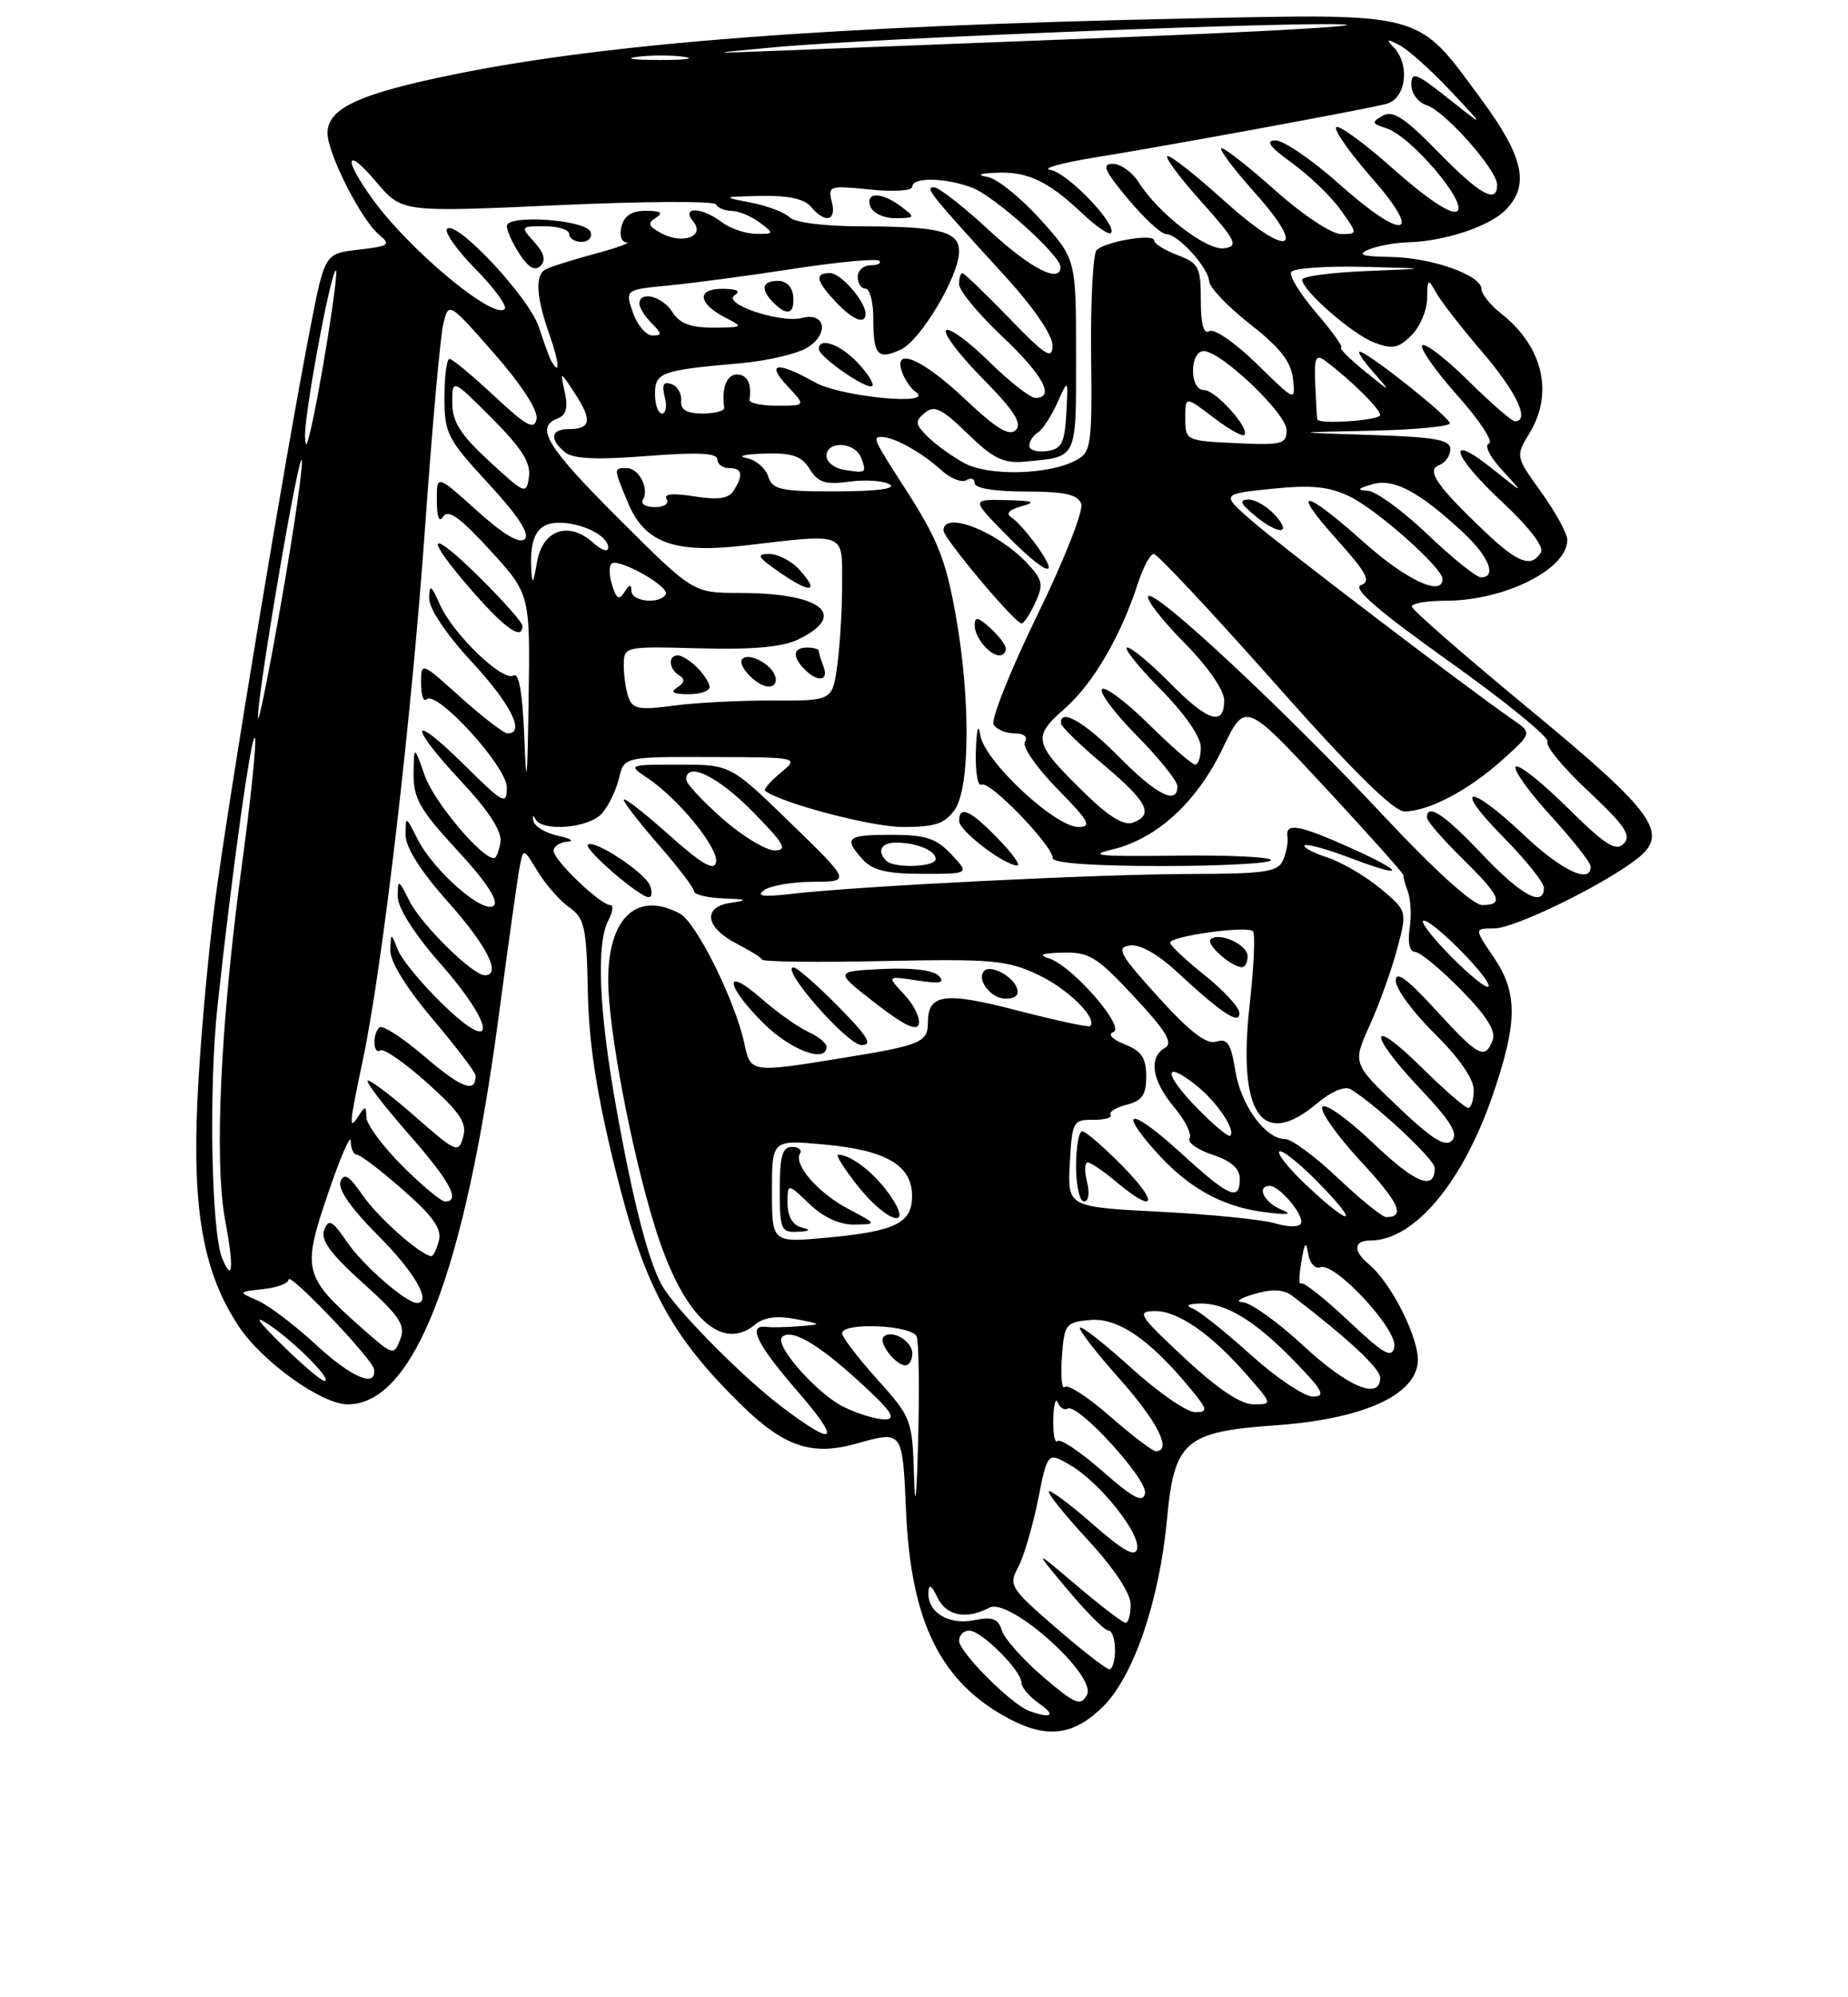 <?xml version="1.0" encoding="UTF-8" standalone="no"?>
<!DOCTYPE svg PUBLIC "-//W3C//DTD SVG 1.1//EN" "http://www.w3.org/Graphics/SVG/1.1/DTD/svg11.dtd" >
<svg xmlns="http://www.w3.org/2000/svg" xmlns:xlink="http://www.w3.org/1999/xlink" version="1.1" viewBox="0 0 237 256">
 <g >
 <path fill="currentColor"
d=" M 141.50 218.70 C 145.42 214.78 148.69 205.16 149.67 194.67 C 150.59 184.73 151.99 183.51 163.43 182.70 C 174.56 181.92 181.33 178.97 181.82 174.71 C 182.15 171.86 178.51 164.50 175.56 162.05 C 173.50 160.34 173.58 159.00 175.75 159.00 C 181.43 158.98 187.69 151.47 191.56 140.01 C 194.64 130.91 194.64 127.22 191.53 122.64 C 189.06 119.00 189.06 119.00 191.63 119.00 C 194.22 119.00 205.44 113.54 209.89 110.12 C 214.16 106.83 212.29 104.23 196.06 90.83 C 187.84 84.05 181.09 78.16 181.06 77.75 C 181.03 77.34 182.96 77.00 185.35 77.00 C 192.93 77.00 201.00 72.98 201.00 69.20 C 201.00 68.39 199.50 65.66 197.68 63.11 C 194.35 58.49 194.35 58.49 196.17 55.49 C 199.28 50.37 197.86 44.39 192.52 40.19 C 191.13 39.10 190.00 37.69 190.00 37.06 C 190.00 35.26 183.59 33.01 178.28 32.93 C 174.69 32.88 174.00 32.65 175.50 32.00 C 176.60 31.53 178.85 31.11 180.50 31.06 C 185.19 30.95 190.94 29.06 193.06 26.94 C 196.22 23.78 195.43 20.12 189.97 12.73 C 181.58 1.35 183.02 1.74 151.50 2.39 C 106.71 3.33 78.00 5.52 58.36 9.51 C 46.05 12.01 42.00 13.88 42.00 17.06 C 42.00 19.65 46.33 28.20 48.59 30.06 C 50.17 31.37 49.93 31.55 45.99 32.00 C 41.65 32.50 41.65 32.50 39.80 42.00 C 36.61 58.37 29.21 102.94 27.52 116.00 C 26.63 122.88 25.63 134.12 25.32 141.00 C 24.66 155.26 26.10 163.17 30.60 169.97 C 33.62 174.54 41.25 180.00 44.59 180.00 C 53.08 180.00 59.59 163.21 63.99 130.00 C 65.20 120.92 66.39 112.41 66.65 111.08 C 67.12 108.67 67.12 108.67 68.97 111.72 C 69.99 113.39 71.81 115.46 73.01 116.30 C 74.97 117.67 75.22 118.82 75.39 127.16 C 75.53 133.88 76.53 140.29 78.94 150.00 C 82.64 164.93 86.04 171.25 95.18 180.17 C 100.56 185.41 104.12 186.62 109.68 185.07 C 115.84 183.36 115.73 183.21 116.20 193.75 C 116.83 208.00 120.68 215.70 129.50 220.34 C 134.33 222.89 137.79 222.41 141.50 218.70 Z  M 132.00 219.30 C 129.71 218.47 123.00 211.76 123.00 210.30 C 123.00 209.58 123.59 209.00 124.31 209.00 C 125.86 209.00 131.00 214.13 131.00 215.68 C 131.00 216.27 132.01 217.46 133.25 218.33 C 135.48 219.88 134.89 220.34 132.00 219.30 Z  M 133.79 214.94 C 131.22 212.74 128.84 210.07 128.50 209.01 C 128.02 207.47 127.28 207.19 124.95 207.66 C 121.67 208.32 118.96 206.68 119.07 204.13 C 119.12 202.96 119.44 203.14 120.22 204.75 C 121.36 207.12 123.95 207.63 126.88 206.06 C 129.44 204.69 140.76 214.82 139.39 217.26 C 138.58 218.72 137.88 218.43 133.79 214.94 Z  M 135.38 208.60 C 129.59 203.59 129.33 203.18 130.56 200.91 C 131.28 199.58 132.42 195.71 133.11 192.30 C 134.35 186.09 134.35 186.09 137.27 187.80 C 141.03 189.99 146.25 196.52 145.83 198.51 C 145.59 199.63 144.07 198.80 140.20 195.41 C 137.29 192.85 134.73 190.94 134.51 191.15 C 134.30 191.37 136.57 194.19 139.56 197.43 C 142.92 201.07 145.00 204.22 145.00 205.66 C 145.00 206.95 144.71 208.00 144.36 208.00 C 144.00 208.00 141.20 205.86 138.12 203.25 C 132.52 198.50 132.52 198.50 136.91 203.75 C 139.33 206.64 141.69 209.00 142.16 209.00 C 142.62 209.00 143.00 210.12 143.00 211.50 C 143.00 212.88 142.66 213.98 142.25 213.95 C 141.84 213.92 138.75 211.52 135.38 208.60 Z  M 117.22 189.15 C 117.00 181.96 116.90 181.68 112.50 176.79 C 110.03 174.04 108.00 171.38 108.00 170.89 C 108.00 169.44 117.00 169.83 117.56 171.31 C 117.84 172.03 117.92 177.99 117.75 184.56 C 117.55 192.17 117.35 193.84 117.22 189.15 Z  M 117.00 173.47 C 117.00 171.86 114.34 170.33 113.31 171.35 C 112.60 172.06 114.86 175.00 116.12 175.00 C 116.61 175.00 117.00 174.31 117.00 173.47 Z  M 141.38 188.56 C 138.56 186.09 135.98 184.36 135.63 184.70 C 135.28 185.05 135.04 183.80 135.08 181.92 C 135.12 180.04 135.39 179.07 135.66 179.76 C 135.94 180.45 136.51 180.80 136.92 180.55 C 138.18 179.77 147.22 189.64 146.85 191.41 C 146.58 192.68 145.36 192.05 141.38 188.56 Z  M 142.36 181.54 C 139.56 179.08 136.95 177.39 136.56 177.77 C 136.18 178.16 136.01 176.45 136.18 173.99 C 136.48 169.73 136.67 169.48 139.76 169.19 C 143.28 168.85 147.33 171.57 152.47 177.75 C 154.91 180.68 154.99 181.00 153.26 181.00 C 152.20 181.00 148.54 178.47 145.13 175.38 C 141.71 172.28 138.73 169.94 138.50 170.16 C 138.28 170.39 140.55 173.33 143.55 176.70 C 148.44 182.19 150.36 186.00 148.23 186.00 C 147.81 186.00 145.17 183.99 142.36 181.54 Z  M 100.33 180.37 C 95.18 176.49 86.50 167.70 84.85 164.67 C 83.12 161.52 81.17 153.91 79.05 142.08 C 76.80 129.53 76.44 120.92 78.04 117.93 C 78.60 116.87 78.70 116.00 78.26 116.00 C 77.01 116.00 71.00 110.25 71.00 109.06 C 71.00 108.48 71.79 107.95 72.75 107.88 C 73.71 107.82 73.19 107.48 71.58 107.13 C 69.98 106.78 68.55 105.93 68.41 105.22 C 68.27 104.52 68.38 104.41 68.66 104.97 C 69.50 106.66 75.56 106.15 77.21 104.25 C 78.05 103.29 79.03 101.26 79.38 99.75 C 80.04 97.00 80.04 97.00 91.27 97.03 C 102.50 97.07 102.50 97.07 100.11 99.06 C 98.79 100.15 97.89 101.19 98.11 101.35 C 100.19 102.95 111.79 106.00 115.80 106.00 C 119.92 106.00 121.18 105.58 122.44 103.78 C 124.41 100.97 124.47 89.52 122.58 78.92 C 121.28 71.64 120.26 69.10 116.00 62.50 C 112.04 56.36 111.88 56.00 113.03 56.00 C 114.64 56.00 118.18 57.96 120.68 60.23 C 121.87 61.32 123.34 61.91 123.93 61.55 C 124.52 61.18 125.00 61.36 125.00 61.94 C 125.00 62.58 127.60 63.00 131.53 63.00 C 136.51 63.00 138.20 63.37 138.66 64.55 C 138.99 65.42 136.51 71.72 132.99 78.93 C 129.55 85.99 127.05 92.27 127.43 92.88 C 127.81 93.50 129.02 94.00 130.12 94.00 C 131.31 94.00 131.85 94.44 131.44 95.10 C 131.07 95.70 132.94 98.40 135.59 101.10 C 139.65 105.22 140.09 106.00 138.32 106.00 C 135.29 106.00 126.22 97.52 125.71 94.21 C 125.47 92.60 125.24 93.46 125.15 96.31 C 125.07 98.95 125.40 100.87 125.88 100.57 C 126.87 99.97 135.00 108.36 135.00 109.98 C 135.00 110.63 140.13 111.00 149.00 111.00 C 156.70 111.00 163.00 110.66 163.00 110.25 C 163.00 109.84 157.49 109.58 150.75 109.67 C 141.18 109.81 139.38 109.64 142.54 108.91 C 148.31 107.56 153.47 102.86 156.81 95.91 C 159.69 89.91 159.69 89.91 169.91 100.90 C 175.52 106.94 180.06 112.03 180.00 112.19 C 179.93 112.36 180.18 113.29 180.55 114.26 C 180.92 115.23 181.03 117.37 180.78 119.01 C 180.52 120.80 180.79 122.00 181.46 122.00 C 182.07 122.00 184.71 124.17 187.32 126.82 C 190.63 130.17 191.88 132.16 191.43 133.32 C 190.44 135.89 189.61 135.44 184.10 129.42 C 180.44 125.42 179.00 124.37 179.00 125.71 C 179.00 126.73 181.25 129.79 184.00 132.50 C 187.11 135.56 189.00 138.29 189.00 139.71 C 189.00 140.97 188.68 142.00 188.28 142.00 C 187.89 142.00 185.19 139.65 182.28 136.78 C 175.47 130.06 175.38 132.41 182.17 139.59 C 186.06 143.70 187.06 145.34 186.20 146.20 C 185.33 147.07 183.61 145.98 179.25 141.82 C 173.46 136.30 173.46 136.30 175.67 131.40 C 176.89 128.70 178.47 124.31 179.18 121.63 C 180.48 116.76 180.48 116.76 177.04 113.89 C 175.15 112.32 172.09 110.52 170.24 109.91 C 168.38 109.30 167.07 108.60 167.31 108.36 C 167.55 108.11 170.14 108.82 173.07 109.93 C 180.32 112.69 180.37 111.89 173.15 108.65 C 166.60 105.71 164.82 105.40 165.11 107.25 C 165.22 107.94 164.97 109.29 164.55 110.25 C 163.89 111.76 162.29 112.00 152.64 112.02 C 140.83 112.04 110.17 113.57 101.61 114.56 C 97.86 115.00 96.90 114.87 98.00 114.09 C 98.83 113.51 101.67 113.02 104.31 113.02 C 109.12 113.00 109.12 113.00 101.40 105.50 C 93.68 98.00 93.68 98.00 87.09 98.01 C 80.50 98.01 80.50 98.01 83.09 99.76 C 87.06 102.43 92.20 108.76 91.83 110.52 C 91.59 111.69 89.99 110.76 85.75 106.97 C 82.59 104.15 80.00 102.14 80.00 102.51 C 80.00 102.88 82.03 105.49 84.50 108.32 C 86.97 111.15 89.00 113.81 89.00 114.23 C 89.00 114.65 90.69 115.07 92.75 115.15 C 95.86 115.27 96.02 115.37 93.69 115.72 C 90.04 116.27 90.45 118.89 94.51 120.97 C 96.15 121.81 97.61 122.72 97.75 123.00 C 97.89 123.28 104.91 123.36 113.36 123.18 C 127.20 122.89 129.17 123.07 133.12 124.93 C 136.93 126.72 140.80 130.53 139.81 131.52 C 139.63 131.70 135.44 130.80 130.49 129.52 C 121.12 127.09 119.00 127.37 119.00 131.06 C 119.00 133.60 118.09 133.97 108.21 135.58 C 96.26 137.52 96.27 137.52 95.46 133.75 C 94.26 128.20 89.31 118.24 87.17 117.09 C 81.71 114.17 78.00 117.61 78.00 125.59 C 78.00 131.83 80.93 147.34 83.98 157.21 C 87.49 168.56 92.45 173.41 96.83 169.78 C 97.96 168.84 99.63 168.61 102.00 169.06 C 105.50 169.74 105.50 169.74 102.50 169.99 C 100.85 170.12 98.94 170.16 98.25 170.07 C 95.84 169.76 97.05 172.28 102.10 178.11 C 107.93 184.84 107.31 185.62 100.33 180.37 Z  M 106.00 134.16 C 106.00 133.70 104.93 132.83 103.62 132.24 C 102.32 131.64 99.62 129.72 97.62 127.97 C 92.77 123.72 92.98 126.22 97.88 131.12 C 101.37 134.60 106.00 136.34 106.00 134.16 Z  M 107.50 129.00 C 104.79 126.25 102.21 124.00 101.77 124.00 C 99.98 124.00 108.62 133.89 110.46 133.94 C 111.99 133.99 111.34 132.90 107.50 129.00 Z  M 115.95 127.45 C 113.73 125.08 113.73 125.08 117.61 125.67 C 120.58 126.12 121.24 125.98 120.40 125.08 C 119.72 124.35 116.96 124.01 113.15 124.20 C 107.01 124.50 107.01 124.50 112.25 128.57 C 115.96 131.45 117.60 132.23 117.84 131.23 C 118.03 130.46 117.18 128.76 115.95 127.45 Z  M 130.39 126.58 C 129.81 125.06 127.04 123.63 126.23 124.43 C 125.17 125.50 127.07 128.00 128.94 128.00 C 130.26 128.00 130.75 127.52 130.39 126.58 Z  M 83.37 113.52 C 82.72 111.84 76.15 107.51 75.40 108.27 C 74.85 108.82 82.01 115.00 83.20 115.00 C 83.60 115.00 83.68 114.33 83.37 113.52 Z  M 122.00 109.50 C 120.06 107.44 118.71 107.00 114.33 107.00 C 108.57 107.00 108.13 107.38 110.65 110.17 C 111.91 111.56 113.77 112.00 118.33 112.00 C 124.35 112.00 124.35 112.00 122.00 109.50 Z  M 128.00 107.50 C 124.43 103.82 122.99 103.17 123.01 105.25 C 123.03 106.50 128.67 110.82 130.45 110.94 C 130.97 110.97 129.87 109.42 128.00 107.50 Z  M 129.00 83.15 C 129.00 82.69 128.10 81.50 127.00 80.50 C 125.41 79.06 125.00 78.99 125.00 80.15 C 125.00 81.71 126.90 84.00 128.20 84.00 C 128.64 84.00 129.00 83.62 129.00 83.15 Z  M 132.75 77.30 C 133.85 74.93 133.73 74.34 131.75 72.21 C 127.92 68.12 121.00 65.40 121.00 67.99 C 121.00 68.98 130.05 79.77 131.00 79.91 C 131.28 79.95 132.06 78.78 132.75 77.30 Z  M 133.02 70.03 C 131.86 68.40 130.37 66.73 129.71 66.32 C 128.94 65.84 129.39 65.34 131.01 64.89 C 132.96 64.35 132.53 64.18 129.04 64.10 C 124.58 64.00 124.58 64.00 129.00 68.50 C 134.03 73.63 136.16 74.44 133.02 70.03 Z  M 108.18 180.32 C 104.79 178.65 99.27 172.40 100.29 171.38 C 101.43 170.24 104.78 172.15 110.07 176.97 C 114.27 180.79 115.05 181.91 113.50 181.93 C 112.40 181.94 110.01 181.22 108.18 180.32 Z  M 151.89 174.04 C 146.07 168.62 145.73 168.08 148.06 168.04 C 151.03 167.99 155.30 170.94 159.93 176.25 C 163.21 180.00 163.21 180.00 160.74 180.00 C 159.11 180.00 156.11 177.98 151.89 174.04 Z  M 160.42 173.66 C 157.16 170.72 153.82 168.05 153.00 167.74 C 152.01 167.35 152.28 167.13 153.80 167.08 C 157.15 166.96 160.91 169.23 165.96 174.42 C 169.67 178.24 170.08 179.00 168.38 179.00 C 167.26 179.00 163.68 176.60 160.42 173.66 Z  M 167.17 172.50 C 163.91 169.47 160.39 166.96 159.37 166.91 C 158.34 166.86 159.00 166.39 160.84 165.86 C 163.26 165.16 164.63 165.25 165.84 166.17 C 172.96 171.63 177.00 175.40 177.00 176.59 C 177.00 179.51 172.91 177.81 167.17 172.50 Z  M 36.19 172.39 C 32.99 169.25 32.45 168.42 34.50 169.79 C 37.85 172.04 42.75 177.00 41.62 177.00 C 41.21 177.00 38.77 174.93 36.19 172.39 Z  M 40.54 172.37 C 37.81 169.85 34.43 167.29 33.04 166.69 C 30.50 165.59 30.50 165.59 33.75 165.23 C 35.54 165.04 37.00 164.49 37.00 164.01 C 37.00 162.89 47.78 174.19 47.97 175.50 C 48.31 177.94 45.11 176.59 40.54 172.37 Z  M 46.35 170.17 C 38.92 163.61 38.72 162.79 42.06 153.00 C 43.65 148.32 44.97 145.29 44.98 146.25 C 44.99 147.21 45.35 148.00 45.77 148.00 C 46.19 148.00 48.85 150.02 51.67 152.50 C 55.52 155.86 56.68 157.50 56.29 159.00 C 56.00 160.10 55.58 161.00 55.34 161.00 C 54.07 161.00 48.46 156.05 46.51 153.20 C 44.79 150.70 44.11 150.27 43.67 151.43 C 43.29 152.41 45.01 154.88 48.54 158.41 C 53.18 163.05 55.44 167.00 53.46 167.00 C 52.08 167.00 46.54 162.17 44.51 159.20 C 42.60 156.41 42.15 156.17 41.58 157.64 C 41.09 158.93 42.39 160.71 46.54 164.44 C 51.28 168.71 52.03 169.84 51.33 171.67 C 50.52 173.79 50.40 173.75 46.35 170.17 Z  M 172.89 169.26 C 169.82 166.37 167.10 164.23 166.83 164.50 C 166.57 164.77 166.59 163.53 166.89 161.74 C 167.30 159.23 167.50 158.99 167.77 160.69 C 167.97 161.91 168.66 162.68 169.33 162.43 C 171.18 161.72 179.26 170.42 178.82 172.64 C 178.51 174.18 177.50 173.60 172.89 169.26 Z  M 28.50 161.29 C 27.10 157.94 26.76 139.54 27.89 129.00 C 29.73 111.84 32.31 93.43 32.70 94.61 C 32.91 95.22 32.14 102.64 30.99 111.11 C 28.28 131.16 27.45 148.86 28.88 156.42 C 30.01 162.44 29.85 164.54 28.50 161.29 Z  M 99.00 152.68 C 99.00 146.08 99.00 146.08 105.75 146.70 C 113.61 147.42 116.92 149.34 116.97 153.21 C 117.01 156.76 114.89 157.81 106.10 158.63 C 99.00 159.29 99.00 159.29 99.00 152.68 Z  M 102.75 157.31 C 101.65 157.02 101.00 155.89 101.00 154.24 C 101.00 151.63 101.00 151.63 103.80 154.31 C 105.59 156.03 107.68 156.98 109.55 156.96 C 112.50 156.91 112.50 156.91 108.81 154.96 C 104.92 152.91 101.73 149.25 102.60 147.84 C 102.89 147.38 102.42 147.00 101.56 147.00 C 100.34 147.00 100.00 148.19 100.00 152.50 C 100.00 157.57 100.18 157.99 102.25 157.88 C 103.94 157.80 104.07 157.65 102.75 157.31 Z  M 114.00 153.00 C 112.04 150.25 109.11 148.00 107.48 148.00 C 107.12 148.00 108.26 149.80 110.00 152.00 C 113.84 156.85 117.37 157.73 114.00 153.00 Z  M 163.50 156.79 C 161.85 156.31 155.19 155.64 148.70 155.31 C 136.91 154.70 136.91 154.70 137.20 149.10 C 137.49 143.76 137.62 143.50 140.18 143.53 C 141.65 143.55 142.66 143.26 142.43 142.89 C 142.20 142.52 143.14 141.93 144.51 141.59 C 146.47 141.09 147.00 140.33 147.00 137.96 C 147.00 135.61 146.40 134.71 144.25 133.86 C 142.64 133.22 142.03 132.56 142.78 132.29 C 144.40 131.69 137.51 123.79 134.55 122.85 C 133.09 122.39 133.59 122.17 136.29 122.10 C 139.68 122.01 140.67 122.62 145.45 127.75 C 149.56 132.16 150.48 133.69 149.41 134.30 C 147.26 135.52 147.72 138.51 150.57 141.90 C 151.99 143.58 152.88 145.38 152.56 145.90 C 152.24 146.42 153.56 147.36 155.49 148.00 C 157.88 148.79 159.00 149.77 159.00 151.08 C 159.00 154.03 157.64 153.44 151.55 147.87 C 145.29 142.15 143.17 141.85 148.01 147.36 C 152.20 152.13 156.57 154.62 162.00 155.34 C 165.28 155.77 165.89 155.67 164.25 155.00 C 162.09 154.10 161.10 152.00 162.85 152.00 C 164.11 152.00 167.26 155.75 166.85 156.78 C 166.65 157.31 165.26 157.31 163.50 156.79 Z  M 139.41 151.50 C 139.07 150.12 139.10 149.00 139.50 149.00 C 139.89 149.00 141.55 150.12 143.18 151.50 C 148.14 155.67 148.71 154.30 144.00 149.50 C 141.57 147.03 139.23 145.00 138.79 145.00 C 138.36 145.00 138.00 147.03 138.00 149.50 C 138.00 151.97 138.46 154.00 139.02 154.00 C 139.61 154.00 139.77 152.94 139.41 151.50 Z  M 167.72 152.08 C 165.40 149.92 163.76 147.90 164.07 147.60 C 164.37 147.29 166.60 149.06 169.02 151.52 C 174.44 157.04 173.48 157.45 167.72 152.08 Z  M 171.59 151.00 C 168.69 148.25 165.64 146.00 164.83 146.00 C 162.29 146.00 159.13 141.67 158.42 137.21 C 157.86 133.75 157.41 133.05 155.98 133.51 C 154.73 133.90 152.60 132.27 148.53 127.78 C 143.58 122.32 143.10 121.46 144.89 121.18 C 146.17 120.99 148.45 122.26 150.95 124.58 C 156.77 129.96 159.01 131.43 158.94 129.81 C 158.91 129.09 156.91 126.92 154.50 125.00 C 152.09 123.08 150.09 121.20 150.06 120.84 C 149.98 120.00 159.94 118.61 160.69 119.36 C 161.00 119.67 160.81 123.87 160.27 128.71 C 158.69 142.78 161.82 147.39 168.90 141.43 C 170.74 139.88 172.46 139.16 173.23 139.62 C 176.41 141.53 184.00 148.62 184.00 149.69 C 184.00 152.69 181.53 151.69 176.09 146.50 C 172.85 143.41 169.92 141.32 169.58 141.87 C 169.25 142.41 171.44 145.52 174.46 148.79 C 179.45 154.17 180.29 156.00 177.77 156.00 C 177.28 156.00 174.50 153.75 171.59 151.00 Z  M 160.00 122.57 C 160.00 121.06 156.28 119.38 155.25 120.42 C 154.64 121.03 157.88 123.91 159.25 123.97 C 159.66 123.99 160.00 123.36 160.00 122.57 Z  M 51.58 149.42 C 49.06 146.90 46.99 144.09 46.98 143.17 C 46.97 141.73 46.84 141.70 46.00 143.00 C 44.70 145.02 44.75 144.33 46.54 135.82 C 49.07 123.85 52.78 92.08 54.52 67.50 C 55.42 54.85 56.46 43.19 56.84 41.58 C 57.53 38.66 57.53 38.66 63.35 45.28 C 66.88 49.31 69.03 52.61 68.81 53.70 C 68.53 55.17 67.52 54.62 63.38 50.75 C 60.58 48.14 58.00 46.00 57.65 46.00 C 57.29 46.00 57.00 48.22 57.00 50.94 C 57.00 55.56 57.37 56.28 62.65 61.99 C 66.40 66.04 67.97 68.43 67.31 69.09 C 66.65 69.75 64.58 68.53 61.16 65.45 C 56.00 60.81 56.00 60.81 56.02 64.16 C 56.03 66.32 56.32 67.04 56.86 66.19 C 57.47 65.23 59.07 66.39 62.85 70.52 C 68.00 76.16 68.00 76.16 67.79 89.83 C 67.64 100.30 67.51 101.44 67.25 94.72 C 67.03 88.92 66.56 86.15 65.87 86.58 C 64.50 87.43 58.13 81.32 56.42 77.50 C 55.27 74.93 55.07 74.81 55.04 76.69 C 55.02 78.00 57.22 81.29 60.50 84.83 C 65.51 90.24 67.40 94.00 65.11 94.00 C 64.62 94.00 61.92 91.93 59.11 89.41 C 54.00 84.81 54.00 84.81 54.00 87.57 C 54.00 89.09 54.31 90.02 54.69 89.64 C 55.97 88.36 65.00 98.25 65.00 100.93 C 65.00 103.24 64.59 103.03 59.50 98.00 C 52.49 91.08 52.30 92.82 59.25 100.26 C 62.74 104.01 64.39 106.58 64.18 107.94 C 64.00 109.08 63.64 110.00 63.36 110.00 C 61.74 110.00 55.70 102.82 54.50 99.47 C 53.09 95.50 53.09 95.50 53.04 99.19 C 53.01 102.32 53.86 103.82 58.65 108.99 C 62.29 112.92 63.96 115.44 63.34 116.06 C 62.10 117.30 55.59 111.62 53.52 107.50 C 52.04 104.56 52.01 104.55 52.01 107.00 C 52.01 108.62 53.95 111.67 57.50 115.66 C 62.49 121.25 64.36 125.00 62.17 125.00 C 60.62 125.00 54.04 118.52 52.52 115.50 C 51.10 112.67 51.01 112.64 51.01 114.89 C 51.00 116.37 53.12 119.70 56.58 123.63 C 63.64 131.68 63.75 135.50 56.72 128.66 C 54.09 126.11 51.53 123.00 51.03 121.76 C 50.13 119.50 50.13 119.50 50.06 121.82 C 50.02 123.25 52.13 126.65 55.50 130.63 C 58.52 134.20 61.00 137.46 61.00 137.89 C 61.00 140.15 59.22 139.49 54.52 135.48 C 51.66 133.03 49.02 131.32 48.66 131.68 C 47.72 132.61 47.84 135.22 48.79 134.63 C 49.23 134.36 51.94 136.24 54.81 138.82 C 59.02 142.60 59.91 143.93 59.40 145.73 C 58.80 147.86 58.51 147.73 53.16 143.04 C 50.07 140.34 47.37 138.30 47.15 138.52 C 46.93 138.73 49.28 141.79 52.38 145.32 C 57.72 151.40 59.13 154.00 57.08 154.00 C 56.57 154.00 54.10 151.94 51.58 149.42 Z  M 67.00 80.22 C 67.00 79.78 64.53 76.99 61.50 74.00 C 54.83 67.41 54.25 68.53 60.58 75.77 C 64.82 80.62 67.00 82.13 67.00 80.22 Z  M 153.50 142.00 C 149.24 137.64 149.15 135.76 153.35 139.06 C 156.02 141.16 158.51 144.83 157.77 145.57 C 157.55 145.79 155.63 144.18 153.50 142.00 Z  M 185.98 122.48 C 183.56 120.02 182.04 118.00 182.59 118.00 C 183.89 118.00 191.53 125.80 190.87 126.46 C 190.60 126.73 188.40 124.94 185.98 122.48 Z  M 177.60 104.73 C 164.93 91.18 148.15 75.52 147.26 76.41 C 146.91 76.76 148.95 79.41 151.81 82.31 C 154.92 85.46 157.00 88.45 157.00 89.78 C 157.00 93.16 154.87 92.46 150.00 87.50 C 147.57 85.03 145.13 83.00 144.58 83.00 C 144.02 83.00 145.92 85.38 148.78 88.28 C 151.92 91.45 154.00 94.45 154.00 95.78 C 154.00 97.00 153.68 98.00 153.28 98.00 C 152.89 98.00 150.20 95.66 147.31 92.81 C 144.41 89.95 141.73 87.94 141.33 88.33 C 140.94 88.73 142.95 91.41 145.81 94.31 C 148.66 97.20 151.00 100.11 151.00 100.78 C 151.00 103.24 148.31 101.88 143.50 97.00 C 139.09 92.53 135.86 90.67 136.08 92.75 C 136.13 93.16 138.56 95.53 141.50 98.00 C 147.18 102.79 148.01 104.40 145.32 105.43 C 144.18 105.87 142.27 104.73 139.25 101.79 C 132.51 95.22 132.33 94.52 136.53 90.84 C 140.18 87.63 143.74 81.55 145.94 74.75 C 146.61 72.69 147.52 71.00 147.97 71.00 C 148.42 71.00 155.37 78.42 163.43 87.50 C 173.44 98.79 178.72 104.00 180.13 104.00 C 183.20 104.00 188.35 101.29 192.67 97.40 C 196.50 93.96 196.50 93.96 194.00 92.23 C 188.14 88.18 164.17 69.93 160.55 66.76 C 156.60 63.32 156.60 63.32 163.13 62.65 C 168.18 62.13 170.43 62.35 173.08 63.63 C 176.58 65.31 185.00 72.78 185.00 74.21 C 185.00 76.52 180.35 74.36 174.91 69.50 C 167.13 62.56 165.38 62.41 171.50 69.21 C 175.28 73.42 175.86 74.52 174.54 74.99 C 173.38 75.39 176.70 78.27 185.96 84.86 C 193.14 89.97 198.77 94.57 198.46 95.07 C 198.15 95.57 200.50 98.43 203.70 101.41 C 208.39 105.81 209.26 107.09 208.24 108.13 C 207.22 109.18 205.85 108.30 201.02 103.52 C 197.74 100.27 194.76 97.91 194.39 98.27 C 194.03 98.63 196.05 101.46 198.87 104.55 C 201.69 107.63 204.00 110.57 204.00 111.08 C 204.00 113.36 200.25 111.58 195.41 107.00 C 188.36 100.33 186.16 100.57 192.78 107.28 C 195.65 110.19 198.00 113.11 198.00 113.78 C 198.00 116.36 195.09 114.78 190.09 109.50 C 185.24 104.38 183.00 102.89 183.00 104.79 C 183.00 105.23 185.03 107.57 187.50 110.00 C 192.46 114.87 192.95 116.00 190.08 116.00 C 188.91 116.00 183.97 111.53 177.60 104.73 Z  M 163.50 66.00 C 162.50 64.90 160.97 64.01 160.10 64.03 C 158.88 64.06 159.07 64.54 160.86 66.03 C 163.94 68.60 165.83 68.57 163.50 66.00 Z  M 92.64 104.92 C 90.09 102.67 88.00 100.42 88.00 99.92 C 88.00 97.53 92.05 99.48 96.50 104.00 C 100.58 108.14 101.07 109.00 99.35 109.00 C 98.21 109.00 95.19 107.16 92.64 104.92 Z  M 33.09 92.00 C 32.89 89.64 38.40 57.32 38.71 59.00 C 38.86 59.83 37.69 67.92 36.10 77.00 C 34.51 86.08 33.16 92.83 33.09 92.00 Z  M 80.64 89.49 C 80.29 88.58 80.00 86.71 80.00 85.34 C 80.00 82.84 80.00 82.84 89.75 83.10 C 96.62 83.28 100.36 82.94 102.43 81.93 C 108.86 78.79 105.31 76.00 94.89 76.00 C 88.90 76.00 88.90 76.00 79.45 66.58 C 70.09 57.25 68.57 54.76 71.52 53.63 C 72.61 53.21 72.87 52.25 72.43 50.27 C 71.82 47.50 71.82 47.50 73.77 50.50 C 75.98 53.88 75.77 55.00 72.94 55.00 C 70.64 55.00 70.43 56.28 72.45 57.96 C 73.49 58.82 76.45 58.96 82.95 58.45 C 89.42 57.94 92.00 58.06 92.00 58.87 C 92.00 59.49 92.67 60.00 93.50 60.00 C 95.20 60.00 95.37 60.86 94.09 62.89 C 93.44 63.91 92.08 64.11 89.03 63.62 C 86.28 63.18 85.07 63.30 85.49 63.98 C 85.84 64.55 85.19 65.00 84.00 65.00 C 82.84 65.00 82.13 64.59 82.44 64.09 C 83.31 62.69 81.96 60.00 80.39 60.00 C 78.67 60.00 78.67 59.96 80.54 64.45 C 82.69 69.59 86.47 70.97 95.50 69.92 C 108.65 68.39 108.00 68.13 108.00 74.86 C 108.00 78.08 107.72 82.77 107.38 85.27 C 106.75 89.82 106.75 89.82 99.08 89.79 C 94.86 89.77 89.13 90.07 86.34 90.45 C 82.13 91.03 81.16 90.87 80.64 89.49 Z  M 91.00 88.07 C 91.00 87.56 90.29 86.44 89.43 85.57 C 88.56 84.71 87.44 84.00 86.93 84.00 C 85.64 84.00 85.76 85.74 87.11 86.57 C 87.88 87.04 87.80 87.51 86.86 88.11 C 85.91 88.71 86.33 88.97 88.25 88.98 C 89.76 88.99 91.00 88.58 91.00 88.07 Z  M 99.39 86.58 C 98.80 85.04 96.03 83.63 95.21 84.45 C 94.44 85.23 97.08 88.00 98.59 88.00 C 99.34 88.00 99.70 87.37 99.39 86.58 Z  M 105.61 85.42 C 105.27 84.55 105.00 83.65 105.00 83.42 C 105.00 83.19 104.33 83.00 103.50 83.00 C 101.69 83.00 101.57 84.17 103.20 85.80 C 104.91 87.51 106.32 87.28 105.61 85.42 Z  M 102.51 73.01 C 101.51 71.90 99.76 71.00 98.62 71.00 C 96.93 71.00 97.18 71.43 100.03 73.39 C 104.00 76.13 105.17 75.95 102.51 73.01 Z  M 78.52 75.06 C 78.13 73.84 78.08 72.59 78.40 72.26 C 79.24 71.43 85.98 75.22 85.38 76.19 C 84.58 77.48 81.00 77.12 80.98 75.75 C 80.97 74.85 80.73 74.88 80.09 75.88 C 79.41 76.96 79.07 76.78 78.52 75.06 Z  M 68.13 72.83 C 67.93 68.73 68.98 67.00 71.67 67.00 C 74.68 67.00 78.00 68.67 78.00 70.19 C 78.00 70.81 77.14 70.53 76.08 69.57 C 72.96 66.75 69.61 67.88 68.88 72.00 C 68.37 74.92 68.24 75.06 68.13 72.83 Z  M 183.09 68.50 C 179.91 65.47 176.46 62.96 175.41 62.90 C 173.96 62.82 174.10 62.62 176.00 62.07 C 178.74 61.26 182.05 63.03 187.75 68.35 C 190.97 71.37 191.99 74.00 189.93 74.00 C 189.33 74.00 186.26 71.53 183.09 68.50 Z  M 190.50 68.21 C 184.25 62.28 182.86 60.27 184.58 59.61 C 185.36 59.31 186.00 58.39 186.00 57.57 C 186.00 56.36 184.04 56.01 175.75 55.75 C 165.50 55.42 165.50 55.42 175.75 55.21 C 181.39 55.09 185.97 54.66 185.94 54.25 C 185.88 53.47 176.28 45.79 174.51 45.11 C 173.96 44.90 174.62 46.00 176.00 47.56 C 178.50 50.40 178.50 50.40 175.00 47.56 C 173.07 45.99 171.72 44.64 172.00 44.56 C 172.28 44.47 170.83 42.45 168.78 40.06 C 166.73 37.67 165.30 35.33 165.59 34.86 C 165.88 34.38 170.03 34.09 174.81 34.20 C 183.50 34.41 183.50 34.41 175.25 34.74 C 170.71 34.93 167.00 35.42 167.00 35.84 C 167.00 37.24 173.45 42.86 176.27 43.92 C 178.57 44.79 179.37 44.63 181.02 42.98 C 182.11 41.89 183.01 39.76 183.03 38.25 C 183.06 35.70 183.14 35.64 184.17 37.50 C 184.78 38.60 187.46 42.05 190.14 45.17 C 194.50 50.26 196.26 54.00 194.28 54.00 C 193.89 54.00 191.20 51.66 188.31 48.81 C 185.41 45.95 182.76 43.91 182.40 44.26 C 182.05 44.62 184.08 47.51 186.91 50.69 C 189.75 53.87 191.57 56.64 190.95 56.85 C 190.32 57.06 191.07 58.56 192.67 60.29 C 195.50 63.37 195.50 63.37 191.50 60.17 C 185.34 55.23 186.15 58.29 192.60 64.29 C 196.11 67.57 198.06 70.10 197.61 70.82 C 196.39 72.80 194.68 72.17 190.50 68.21 Z  M 62.75 59.12 C 59.04 55.70 58.00 54.06 58.00 51.63 C 58.00 48.52 58.00 48.52 63.09 53.61 C 66.89 57.42 68.09 59.31 67.84 61.10 C 67.51 63.42 67.35 63.36 62.75 59.12 Z  M 98.52 61.06 C 98.18 60.00 96.91 58.93 95.70 58.70 C 94.49 58.46 95.53 58.21 98.01 58.14 C 101.61 58.03 102.79 58.43 103.84 60.12 C 104.93 61.86 105.86 62.15 108.96 61.73 C 111.04 61.45 113.37 61.62 114.12 62.10 C 114.97 62.64 112.37 62.98 107.32 62.98 C 100.09 63.00 99.06 62.77 98.52 61.06 Z  M 108.25 60.22 C 107.01 60.02 106.00 59.22 106.00 58.43 C 106.00 56.45 109.64 56.63 110.42 58.64 C 111.18 60.62 111.10 60.68 108.25 60.22 Z  M 123.65 59.35 C 122.08 58.49 119.97 56.97 118.96 55.96 C 117.36 54.36 117.32 53.98 118.61 52.91 C 119.83 51.90 120.79 52.37 124.08 55.58 C 127.30 58.72 128.69 59.41 131.28 59.18 C 138.27 58.54 138.00 59.08 138.00 45.54 C 138.00 33.22 138.00 33.22 133.47 28.17 C 130.97 25.40 127.93 22.94 126.72 22.70 C 125.19 22.41 125.53 22.23 127.82 22.14 C 131.79 21.97 134.42 23.22 138.74 27.30 C 140.51 28.99 142.19 30.14 142.46 29.88 C 143.41 28.92 136.92 22.13 134.73 21.79 C 133.50 21.61 136.10 20.88 140.50 20.17 C 149.46 18.73 174.28 14.18 177.75 13.33 C 180.30 12.71 180.90 8.36 178.75 6.08 C 177.72 4.99 177.86 4.94 179.50 5.80 C 180.60 6.38 183.53 8.99 186.00 11.62 C 190.50 16.40 190.50 16.40 185.75 12.63 C 181.59 9.33 181.00 9.11 181.00 10.87 C 181.00 11.98 181.88 13.14 182.97 13.49 C 185.31 14.23 192.00 21.79 192.00 23.68 C 192.00 26.20 189.80 24.97 184.41 19.45 C 180.15 15.09 178.64 14.10 177.33 14.83 C 175.86 15.66 175.91 15.84 177.80 16.44 C 180.94 17.43 188.36 26.16 186.85 27.09 C 186.11 27.55 183.02 25.50 178.81 21.76 C 175.05 18.42 171.70 15.96 171.37 16.30 C 171.03 16.64 173.05 19.52 175.85 22.71 C 182.68 30.46 180.08 31.02 171.74 23.58 C 168.31 20.52 164.64 18.01 163.60 18.00 C 162.22 18.00 162.80 18.80 165.72 20.91 C 167.93 22.51 170.73 25.21 171.94 26.91 C 174.14 30.00 174.14 30.00 171.98 30.00 C 170.78 30.00 167.09 27.56 163.66 24.50 C 160.27 21.48 157.13 19.01 156.67 19.00 C 156.21 19.00 158.15 21.59 160.97 24.75 C 167.91 32.53 165.11 33.08 156.82 25.58 C 153.43 22.51 150.25 20.00 149.75 20.00 C 149.25 20.00 151.15 22.59 153.98 25.75 C 158.54 30.86 158.88 31.54 157.02 31.82 C 154.78 32.17 148.56 27.38 146.02 23.35 C 145.20 22.06 143.72 21.00 142.72 21.00 C 141.25 21.00 141.62 21.86 144.66 25.50 C 146.73 27.97 148.92 30.00 149.54 30.00 C 151.06 30.00 154.98 34.30 155.07 36.06 C 155.12 36.85 157.48 39.32 160.32 41.55 C 164.14 44.53 165.59 46.37 165.82 48.55 C 166.15 51.50 166.14 51.50 161.17 46.63 C 158.43 43.95 155.70 42.07 155.10 42.44 C 154.36 42.89 154.00 41.59 154.00 38.47 C 154.00 34.23 153.74 33.73 151.00 32.69 C 149.35 32.07 148.00 31.22 148.00 30.81 C 148.00 29.90 141.87 30.93 140.65 32.04 C 140.18 32.46 139.86 38.45 139.93 45.35 C 140.07 57.08 139.94 57.96 138.01 58.99 C 134.50 60.87 126.79 61.06 123.65 59.35 Z  M 132.00 57.13 C 132.00 56.57 132.49 55.81 133.10 55.44 C 133.70 55.07 134.83 53.35 135.60 51.63 C 137.00 48.50 137.00 48.50 136.75 53.00 C 136.54 56.81 136.16 57.55 134.25 57.82 C 133.01 58.00 132.00 57.68 132.00 57.13 Z  M 39.12 56.06 C 38.93 53.69 42.25 35.57 43.04 34.67 C 43.64 33.97 40.90 51.13 39.62 56.00 C 39.30 57.24 39.21 57.25 39.12 56.06 Z  M 152.01 53.63 C 152.00 50.76 152.00 50.76 155.57 53.48 C 157.53 54.98 159.33 56.00 159.58 55.75 C 160.36 54.97 155.91 50.00 154.43 50.00 C 153.57 50.00 153.00 49.00 153.00 47.50 C 153.00 46.06 153.58 45.00 154.36 45.00 C 156.59 45.00 165.00 53.01 165.00 55.14 C 165.00 56.92 164.40 57.08 158.51 56.80 C 152.09 56.50 152.01 56.46 152.01 53.63 Z  M 123.73 51.13 C 118.25 45.95 114.45 44.35 115.71 47.75 C 116.06 48.71 116.84 49.83 117.43 50.23 C 120.07 52.05 107.84 50.88 104.50 49.00 C 99.65 46.28 98.17 46.49 101.00 49.50 C 103.35 52.00 103.35 52.00 99.67 52.00 C 97.65 52.00 96.05 51.66 96.12 51.25 C 96.44 49.19 95.85 48.00 94.50 48.00 C 93.19 48.00 92.50 49.83 92.88 52.25 C 92.95 52.66 91.70 53.00 90.11 53.00 C 88.04 53.00 87.26 52.53 87.36 51.36 C 87.44 50.45 86.87 49.49 86.10 49.22 C 85.08 48.87 84.85 49.32 85.25 50.87 C 85.56 52.04 85.40 53.00 84.91 53.00 C 84.41 53.00 84.00 51.88 84.00 50.52 C 84.00 47.73 84.75 47.46 94.93 46.56 C 98.47 46.25 102.39 45.32 103.65 44.49 C 106.37 42.71 105.80 39.98 102.86 40.75 C 100.10 41.47 92.52 38.92 94.22 37.84 C 95.05 37.31 94.51 37.03 92.67 37.02 C 89.29 37.00 89.50 38.91 93.08 40.74 C 95.39 41.91 95.32 41.97 91.49 41.99 C 88.55 42.00 87.15 41.46 86.23 40.00 C 84.97 37.97 82.00 37.22 82.00 38.93 C 82.00 39.44 82.71 40.56 83.57 41.43 C 84.91 42.77 84.93 43.00 83.67 43.00 C 82.86 43.00 81.73 41.68 81.17 40.06 C 80.15 37.13 80.15 37.13 85.82 36.58 C 88.95 36.28 96.15 35.32 101.84 34.44 C 107.53 33.57 112.45 33.11 112.76 33.43 C 113.08 33.74 112.58 34.00 111.67 34.00 C 110.75 34.00 110.00 34.67 110.00 35.50 C 110.00 36.33 110.45 37.00 111.00 37.00 C 111.55 37.00 112.00 38.72 112.00 40.83 C 112.00 45.53 112.55 46.16 115.50 44.82 C 118.06 43.65 123.00 35.36 123.00 32.23 C 123.00 29.66 120.55 29.03 110.45 29.01 C 105.74 29.01 101.92 28.52 101.25 27.85 C 100.62 27.22 98.39 26.37 96.30 25.97 C 92.54 25.24 92.56 25.23 97.63 25.11 C 101.08 25.04 103.16 25.49 104.00 26.50 C 105.82 28.69 107.32 28.33 106.68 25.87 C 106.14 23.83 106.38 23.76 111.56 24.29 C 114.64 24.61 117.00 24.45 117.00 23.93 C 117.00 22.68 121.21 22.75 124.68 24.06 C 127.52 25.12 136.00 32.73 136.00 34.21 C 136.00 36.40 132.15 34.43 126.83 29.50 C 123.56 26.47 120.38 24.00 119.77 24.00 C 118.57 24.00 119.24 24.83 128.80 35.29 C 132.54 39.38 134.99 42.95 134.98 44.29 C 134.96 46.16 134.09 45.60 129.40 40.75 C 126.33 37.59 123.64 35.00 123.42 35.00 C 123.19 35.00 123.00 35.65 123.00 36.44 C 123.00 37.24 125.47 40.23 128.50 43.09 C 133.78 48.08 135.36 51.00 132.78 51.00 C 132.12 51.00 129.43 48.89 126.81 46.31 C 124.19 43.73 121.72 41.94 121.33 42.34 C 120.94 42.73 123.05 45.51 126.02 48.52 C 130.04 52.59 131.13 54.27 130.28 55.12 C 129.44 55.96 127.77 54.95 123.73 51.13 Z  M 110.00 46.50 C 107.76 44.12 104.98 43.14 105.02 44.75 C 105.04 45.77 111.27 50.06 111.87 49.47 C 112.13 49.21 111.29 47.87 110.00 46.50 Z  M 111.00 40.22 C 111.00 38.63 107.83 35.00 106.44 35.00 C 104.44 35.00 104.64 35.98 107.17 38.69 C 109.36 41.01 111.00 41.67 111.00 40.22 Z  M 101.73 38.00 C 101.63 36.80 100.86 36.00 99.79 36.00 C 97.72 36.00 97.49 37.09 99.20 38.80 C 100.96 40.56 101.90 40.27 101.73 38.00 Z  M 115.56 26.47 C 113.03 24.56 110.90 24.58 111.64 26.50 C 111.95 27.32 113.40 27.99 114.86 27.97 C 117.40 27.94 117.42 27.88 115.56 26.47 Z  M 168.93 53.75 C 168.89 53.61 168.78 51.63 168.68 49.33 C 168.53 45.79 168.72 45.33 170.00 46.28 C 173.20 48.67 177.00 52.41 177.00 53.19 C 177.00 53.89 169.12 54.44 168.93 53.75 Z  M 70.69 46.25 C 70.46 45.84 69.75 43.90 69.12 41.95 C 67.90 38.17 58.53 28.14 57.34 29.33 C 56.94 29.72 58.59 32.05 61.00 34.50 C 63.41 36.95 65.08 39.25 64.72 39.61 C 63.30 41.03 52.59 32.13 47.84 25.60 C 43.95 20.25 44.28 18.61 48.29 23.36 C 51.55 27.21 51.55 27.21 71.53 26.30 C 82.51 25.80 91.65 25.75 91.83 26.20 C 92.02 26.64 92.92 27.01 93.83 27.03 C 94.75 27.05 96.37 27.72 97.44 28.53 C 99.32 29.95 99.30 30.00 96.94 29.97 C 95.60 29.95 93.63 29.28 92.56 28.47 C 89.97 26.51 87.30 26.45 88.90 28.38 C 90.49 30.30 87.56 31.37 84.79 29.89 C 83.14 29.00 83.00 28.61 84.11 27.91 C 85.11 27.28 84.77 27.03 82.87 27.02 C 81.07 27.00 80.07 27.63 79.71 29.00 C 79.41 30.13 79.69 31.03 80.34 31.07 C 80.98 31.10 79.09 31.78 76.14 32.57 C 73.20 33.37 70.39 34.26 69.89 34.57 C 68.60 35.36 68.79 38.16 70.46 42.87 C 71.75 46.54 71.87 48.32 70.69 46.25 Z  M 68.52 31.02 C 66.72 29.03 66.74 29.00 69.85 29.00 C 71.58 29.00 73.00 29.45 73.00 30.00 C 73.00 30.55 73.71 31.00 74.58 31.00 C 75.45 31.00 75.98 30.44 75.75 29.75 C 75.23 28.16 65.00 27.43 65.00 28.98 C 65.00 29.58 65.74 31.20 66.65 32.59 C 67.78 34.31 68.62 34.78 69.33 34.07 C 70.03 33.37 69.78 32.41 68.52 31.02 Z  M 81.77 7.28 C 83.57 7.05 86.27 7.06 87.77 7.29 C 89.27 7.51 87.80 7.70 84.50 7.69 C 81.20 7.68 79.97 7.50 81.77 7.28 Z  M 99.50 6.04 C 111.58 4.92 167.47 2.71 172.50 3.15 C 174.70 3.34 161.65 4.08 143.50 4.79 C 125.35 5.49 106.00 6.25 100.50 6.47 C 90.50 6.87 90.50 6.87 99.50 6.04 Z  M 113.67 110.33 C 112.42 109.08 113.00 108.00 114.92 108.00 C 117.53 108.00 120.00 109.02 120.00 110.11 C 120.00 111.14 114.66 111.33 113.67 110.33 Z "/>
</g>
</svg>